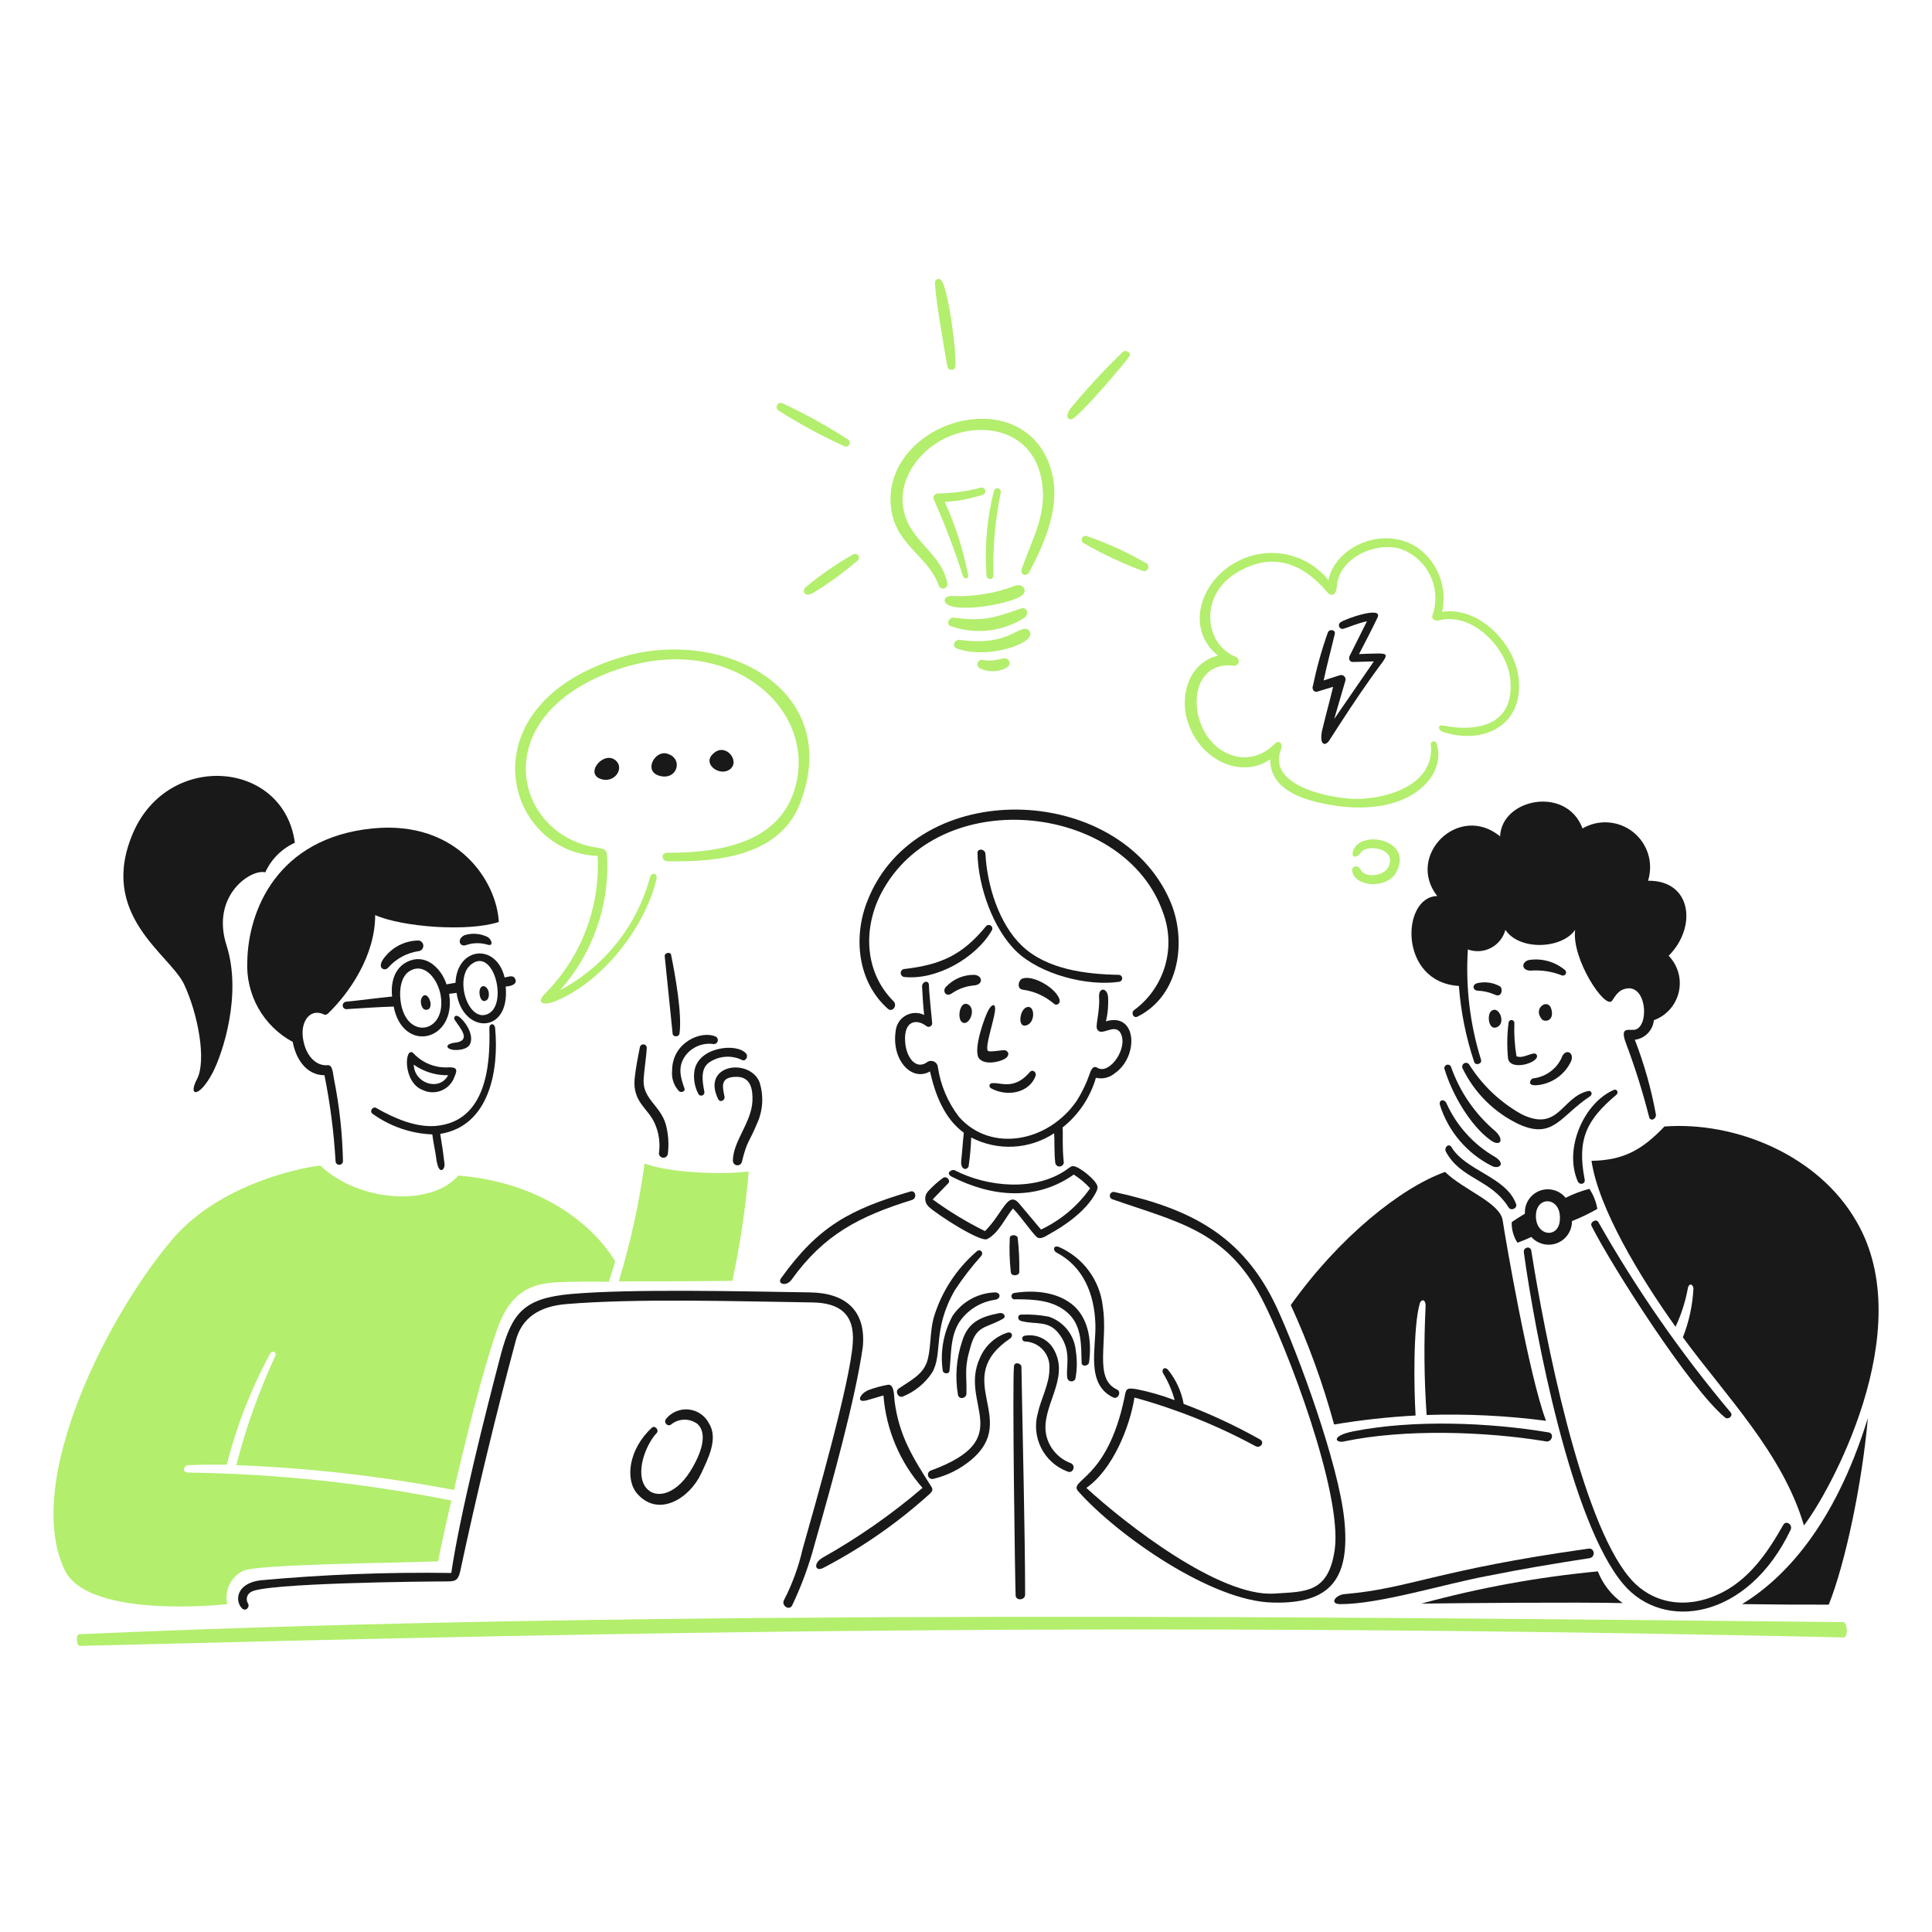 <svg width="154" height="154" viewBox="0 0 154 154" fill="none" xmlns="http://www.w3.org/2000/svg">
<path d="M122.396 86.508C123.009 86.475 123.602 86.273 124.108 85.923C124.614 85.573 125.012 85.09 125.259 84.527C125.47 83.811 124.712 83.559 124.458 84.359C124.247 84.797 123.927 85.174 123.529 85.454C123.131 85.734 122.669 85.908 122.185 85.96C122.017 86.002 121.68 86.521 122.396 86.508Z" fill="#191919"/>
<path d="M123.659 80.442C123.411 79.514 122.142 80.358 122.901 81.243C123.112 81.495 123.917 81.409 123.659 80.442Z" fill="#191919"/>
<path d="M121.848 76.526C121.258 76.692 121.259 77.368 122.016 77.368C122.863 77.305 123.713 77.436 124.502 77.751C124.556 77.769 124.615 77.768 124.668 77.748C124.722 77.728 124.768 77.691 124.797 77.642C124.826 77.593 124.838 77.535 124.83 77.478C124.822 77.421 124.795 77.369 124.753 77.33C124.356 76.994 123.89 76.749 123.389 76.61C122.887 76.471 122.362 76.442 121.848 76.526Z" fill="#191919"/>
<path d="M119.574 78.628C119.011 78.31 118.348 78.22 117.721 78.376C117.338 78.502 117.384 78.923 117.763 78.965C118.258 78.983 118.744 79.097 119.195 79.302C119.699 79.516 119.823 78.845 119.574 78.628Z" fill="#191919"/>
<path d="M120.247 81.538C120.128 82.474 120.113 83.421 120.205 84.361C120.374 85.455 122.858 84.655 122.48 84.066C122.269 83.729 121.427 84.448 120.879 84.192C120.733 83.315 120.676 82.426 120.711 81.538C120.711 81.477 120.687 81.418 120.643 81.374C120.6 81.331 120.541 81.306 120.479 81.306C120.418 81.306 120.359 81.331 120.315 81.374C120.272 81.418 120.247 81.477 120.247 81.538Z" fill="#191919"/>
<path d="M119.405 81.832C120.035 81.449 119.448 80.148 118.9 80.569C118.478 80.821 118.644 82.292 119.405 81.832Z" fill="#191919"/>
<path d="M115.151 85.244C115.741 87.181 117.172 89.708 118.815 90.887C119.573 91.435 119.952 90.887 119.198 90.171C117.579 88.807 116.357 87.032 115.66 85.033C115.632 84.965 115.578 84.912 115.511 84.884C115.443 84.856 115.367 84.856 115.3 84.884C115.232 84.912 115.179 84.966 115.151 85.033C115.123 85.101 115.123 85.177 115.151 85.244Z" fill="#191919"/>
<path d="M128.839 87.266C129.045 87.092 128.881 86.76 128.628 86.883C126.27 87.894 124.627 91.558 125.764 94.169C125.933 94.506 126.396 94.38 126.312 94C125.68 90.761 126.513 89.227 128.839 87.266Z" fill="#191919"/>
<path d="M114.772 88.066C115.103 89.119 115.642 90.094 116.359 90.933C117.075 91.773 117.954 92.459 118.941 92.951C119.489 93.204 120.036 92.783 119.194 92.235C117.461 91.242 116.089 89.723 115.277 87.897C115.067 87.561 114.679 87.689 114.772 88.066Z" fill="#191919"/>
<path d="M116.583 85.16C117.531 87.119 119.121 88.695 121.09 89.624C123.827 90.845 124.375 88.95 126.734 87.392C126.986 87.224 126.859 86.887 126.564 86.971C124.459 87.476 124.248 90.256 121.3 88.824C119.58 87.868 118.131 86.492 117.089 84.823C117.04 84.767 116.972 84.731 116.898 84.721C116.825 84.711 116.75 84.728 116.688 84.77C116.626 84.811 116.582 84.873 116.562 84.945C116.543 85.017 116.55 85.093 116.583 85.16Z" fill="#191919"/>
<path d="M120.247 96.24C120.458 96.576 121.006 96.282 120.836 95.945C120.036 93.796 116.836 93.333 115.698 91.438C115.488 91.101 115.109 91.438 115.239 91.775C116.414 94.004 118.819 93.96 120.247 96.24Z" fill="#191919"/>
<path d="M116.288 78.589C116.443 80.654 116.853 82.691 117.509 84.654C117.594 84.949 118.141 84.823 118.057 84.486C117.169 81.64 116.812 78.655 117.004 75.68C117.302 75.789 117.619 75.834 117.936 75.813C118.252 75.792 118.561 75.706 118.842 75.559C119.123 75.413 119.371 75.209 119.569 74.962C119.768 74.714 119.912 74.428 119.994 74.122C121.132 75.807 124.501 75.638 125.554 74.122C125.259 76.438 127.955 80.523 128.502 79.766C128.755 79.383 129.007 78.965 129.471 78.839C131.197 78.291 131.492 81.576 130.439 82.04C129.98 82.25 129.049 81.657 129.597 83.135C130.324 85.064 130.943 87.032 131.45 89.031C131.534 89.41 131.997 89.241 131.997 88.862C131.627 86.82 131.063 84.817 130.313 82.881C130.705 82.831 131.068 82.65 131.343 82.367C131.618 82.084 131.79 81.716 131.829 81.323C132.322 81.144 132.762 80.844 133.109 80.452C133.456 80.059 133.699 79.586 133.817 79.075C133.934 78.564 133.922 78.032 133.78 77.527C133.639 77.022 133.374 76.561 133.009 76.185C135.283 73.911 134.862 70.162 131.366 70.204C131.583 69.514 131.586 68.775 131.375 68.084C131.164 67.392 130.748 66.781 130.183 66.329C129.618 65.878 128.93 65.609 128.209 65.556C127.488 65.504 126.767 65.67 126.143 66.035C124.879 62.623 119.699 63.634 119.573 66.666C116.288 63.971 112.034 68.183 114.561 71.425C111.698 71.471 111.445 78.294 116.288 78.589Z" fill="#191919"/>
<path d="M122.059 98.595C122.311 98.877 122.643 99.076 123.012 99.164C123.38 99.252 123.766 99.226 124.119 99.088C124.471 98.951 124.774 98.709 124.985 98.395C125.196 98.081 125.307 97.71 125.302 97.332C125.999 97.059 126.674 96.736 127.323 96.363C127.229 95.791 127.013 95.245 126.691 94.763C126.036 94.933 125.4 95.172 124.796 95.479C124.553 95.177 124.22 94.961 123.845 94.861C123.47 94.761 123.074 94.783 122.712 94.924C122.351 95.065 122.044 95.317 121.836 95.644C121.627 95.971 121.528 96.355 121.553 96.742C121.132 96.995 120.668 97.29 120.5 97.416C120.479 97.998 120.64 98.572 120.959 99.058C121.3 98.932 121.718 98.767 122.059 98.595ZM122.437 96.742C122.57 95.268 124.505 95.437 124.333 97.29C124.207 98.806 122.278 98.512 122.437 96.742Z" fill="#191919"/>
<path d="M112.836 112.831C112.709 110.725 112.625 105.755 113.172 103.902C113.257 103.565 113.678 103.48 113.632 104.196C113.49 107.06 113.518 109.929 113.716 112.788C116.896 112.686 120.08 112.841 123.235 113.252C121.886 109.714 119.991 98.722 119.781 97.29C119.57 95.858 116.706 94.888 115.186 93.414C111.649 94.678 106.721 98.637 102.888 104.028C104.298 107.101 105.453 110.284 106.342 113.547C108.491 113.187 110.659 112.948 112.836 112.831Z" fill="#191919"/>
<path d="M132.672 89.793C130.945 91.603 129.471 92.488 126.86 92.53C127.407 96.282 130.693 101.754 133.557 105.755C134.004 104.803 134.33 103.798 134.525 102.764C134.61 102.175 134.984 102.385 134.984 102.722C134.915 104.051 134.631 105.36 134.142 106.598C137.596 111.314 142.105 115.863 143.79 121.591C145.685 119.191 153.098 106.047 147.96 97.332C144.928 92.067 138.316 89.371 132.672 89.793Z" fill="#191919"/>
<path d="M138.863 127.864C141.854 127.906 143.243 127.906 145.77 127.906C147.076 124.663 148.424 118.304 148.887 113.039C146.191 121.76 142.106 125.887 138.863 127.864Z" fill="#191919"/>
<path d="M127.365 125.255C122.611 125.705 117.904 126.565 113.298 127.824C116.035 127.782 125.891 127.698 129.344 127.782C128.45 127.153 127.762 126.274 127.365 125.255Z" fill="#191919"/>
<path d="M126.695 124.202C127.201 124.126 127.116 123.36 126.611 123.444C114.428 125.154 112.404 126.613 107.195 127.066C106.479 127.108 105.893 127.866 106.858 127.866C109.975 127.866 115.113 126.266 118.482 125.634C121.427 125.044 123.748 124.658 126.695 124.202Z" fill="#191919"/>
<path d="M107.865 114.094C106.01 114.465 106.475 115.063 107.149 114.894C111.95 113.883 118.436 114.094 123.238 114.894C123.701 114.978 123.912 114.262 123.448 114.178C118.689 113.378 112.62 113.145 107.865 114.094Z" fill="#191919"/>
<path d="M137.516 112.999C137.725 113.17 138.147 112.915 137.975 112.616C133.995 107.881 130.457 102.792 127.403 97.412C127.235 97.117 126.73 97.412 126.856 97.707C128.46 100.911 134.757 110.75 137.516 112.999Z" fill="#191919"/>
<path d="M142.738 121.928C142.906 121.507 142.355 121.17 142.148 121.545C140.885 123.777 139.369 126.009 136.926 127.104C134.441 128.241 131.703 127.904 129.892 125.757C125.976 121.124 123.112 106.384 122.058 99.686C121.974 99.265 121.384 99.434 121.469 99.855C122.353 106.256 125.221 121.335 129.387 126.262C132.578 130.064 139.311 129.124 142.738 121.928Z" fill="#191919"/>
<path d="M79.941 105.122C80.236 104.955 80.025 104.617 79.689 104.663C78.172 104.957 77.162 105.379 76.698 106.896C76.23 108.277 76.114 109.754 76.361 111.191C76.445 111.574 76.993 111.486 77.035 111.107C77.077 109.464 76.824 109.128 77.372 107.317C77.835 105.628 78.596 105.888 79.941 105.122Z" fill="#191919"/>
<path d="M80.489 98.679C80.443 99.593 80.471 100.508 80.573 101.417C80.615 101.754 81.205 101.712 81.247 101.417C81.266 100.503 81.224 99.588 81.121 98.679C81.078 98.384 80.496 98.384 80.489 98.679Z" fill="#191919"/>
<path d="M83.69 98.343C84.815 97.73 86.6 96.532 87.354 95.057C87.564 94.636 87.523 94.509 87.227 94.13C86.855 93.709 86.415 93.353 85.926 93.078C85.421 92.825 85.378 92.993 85 93.246C82.514 94.973 78.721 94.636 76.112 93.288C75.902 93.162 75.312 93.499 75.86 93.793C79.103 95.437 82.598 95.731 85.589 93.625C86.071 93.931 86.51 94.299 86.895 94.72C85.898 96.138 84.547 97.27 82.978 98.006C82.388 97.29 81.799 96.616 81.209 95.9C80.32 94.913 79.955 96.689 78.513 98.132C77.053 97.411 75.658 96.565 74.344 95.605C74.765 95.183 75.144 94.763 75.565 94.341C75.817 94.13 75.481 93.709 75.182 93.881C74.738 94.203 74.329 94.57 73.961 94.976C73.81 95.15 73.734 95.377 73.75 95.606C73.765 95.836 73.872 96.05 74.045 96.202C74.719 96.833 78.13 99.023 78.678 98.77C79.605 98.311 80.11 97.086 80.742 96.328C81.331 96.918 82.132 98.097 82.595 98.56C82.89 98.89 83.392 98.505 83.69 98.343Z" fill="#191919"/>
<path d="M88.154 81.411C88.307 80.763 88.364 80.096 88.322 79.432C88.238 78.716 87.565 78.674 87.606 79.474C87.69 80.527 87.312 81.748 87.438 82.001C87.733 82.717 88.786 81.541 89.291 82.296C90.007 83.475 88.448 85.707 87.48 85.118C87.228 84.949 87.02 85.076 86.848 85.623C86.591 86.361 86.252 87.067 85.837 87.729C83.563 91.056 78.973 91.898 76.446 89.031C75.555 87.877 74.975 86.514 74.761 85.072C74.755 84.977 74.723 84.886 74.671 84.806C74.618 84.727 74.545 84.663 74.46 84.621C74.375 84.578 74.281 84.559 74.186 84.564C74.091 84.569 73.999 84.599 73.919 84.651C73.034 85.325 72.234 84.314 72.15 83.05C72.024 81.323 73.077 81.197 73.835 81.786C73.882 81.825 73.94 81.847 74.001 81.85C74.061 81.854 74.121 81.838 74.172 81.806C74.224 81.773 74.263 81.725 74.286 81.669C74.308 81.612 74.313 81.55 74.298 81.491C74.256 81.109 74.045 78.965 74.045 78.501C74.003 78.08 73.498 78.249 73.498 78.628C73.54 79.386 73.582 80.186 73.666 80.902C73.434 80.789 73.178 80.735 72.92 80.744C72.662 80.752 72.41 80.824 72.186 80.952C71.961 81.081 71.772 81.262 71.634 81.48C71.496 81.698 71.412 81.946 71.392 82.204C71.055 84.478 72.656 86.247 74.129 85.405C74.551 87.258 75.267 89.153 76.826 90.29C76.741 91.048 76.699 91.806 76.615 92.564C76.573 93.238 77.036 93.323 77.205 92.986C77.318 92.218 77.389 91.445 77.415 90.669C78.447 91.207 79.605 91.46 80.767 91.4C81.929 91.341 83.055 90.972 84.027 90.332C84.069 91.09 84.027 91.891 84.111 92.649C84.112 92.697 84.123 92.744 84.143 92.787C84.164 92.831 84.193 92.869 84.229 92.901C84.265 92.932 84.308 92.956 84.353 92.97C84.399 92.984 84.448 92.988 84.495 92.982C84.543 92.976 84.588 92.96 84.63 92.935C84.671 92.91 84.706 92.877 84.733 92.838C84.761 92.798 84.779 92.754 84.788 92.707C84.797 92.659 84.796 92.611 84.785 92.564C84.659 91.301 84.743 90.501 84.701 89.869C85.976 88.858 86.904 87.474 87.355 85.91C87.61 85.971 87.876 85.972 88.131 85.914C88.387 85.855 88.626 85.739 88.829 85.573C90.808 84.233 90.638 80.653 88.154 81.411Z" fill="#191919"/>
<path d="M77.667 77.705C77.241 77.697 76.818 77.779 76.426 77.946C76.034 78.113 75.682 78.361 75.392 78.674C75.14 78.926 75.308 79.474 75.814 79.221C76.358 78.83 76.999 78.597 77.667 78.547C78.425 78.463 78.302 77.75 77.667 77.705Z" fill="#191919"/>
<path d="M87.901 104.112C87.783 103.089 87.398 102.114 86.784 101.286C86.171 100.458 85.35 99.806 84.405 99.395C83.946 99.227 83.9 99.69 84.237 99.855C86.385 100.992 87.227 103.182 87.312 105.499C87.395 107.394 86.511 110.342 88.743 111.395C89.126 111.563 89.418 110.935 89.038 110.763C87.143 109.883 88.347 106.979 87.901 104.112Z" fill="#191919"/>
<path d="M78.214 100.111C78.42 99.855 78.172 99.522 77.877 99.728C76.241 101.129 75.042 102.971 74.424 105.035C74.129 106.131 74.213 107.268 73.96 108.32C73.666 109.542 72.613 110.005 71.644 110.679C71.307 110.889 71.602 111.479 71.981 111.311C72.925 110.925 73.732 110.265 74.297 109.415C75.182 107.899 74.297 106.004 76.108 102.845C76.741 101.882 77.445 100.969 78.214 100.111Z" fill="#191919"/>
<path d="M75.687 109.251C75.832 107.949 75.729 106.597 76.445 105.418C76.767 104.931 77.189 104.517 77.683 104.205C78.177 103.893 78.731 103.689 79.309 103.607C79.815 103.523 79.769 103.017 79.309 103.017C78.642 103.039 77.989 103.219 77.403 103.541C76.818 103.862 76.317 104.318 75.94 104.87C75.214 106.193 74.933 107.714 75.14 109.209C75.139 109.504 75.649 109.588 75.687 109.251Z" fill="#191919"/>
<path d="M80.829 108.874C80.676 109.971 80.913 126.268 80.955 127.153C80.955 127.616 81.713 127.574 81.713 127.11C81.713 122.44 81.502 114.012 81.418 108.916C81.373 108.661 80.872 108.535 80.829 108.874Z" fill="#191919"/>
<path d="M85.332 116.621C84.849 116.439 84.419 116.14 84.081 115.75C83.743 115.36 83.507 114.893 83.395 114.389C82.932 112.157 85.248 110.009 84.069 107.693C83.863 107.259 83.521 106.905 83.095 106.684C82.669 106.463 82.183 106.387 81.71 106.467C81.648 106.467 81.589 106.492 81.546 106.535C81.502 106.579 81.478 106.638 81.478 106.699C81.478 106.761 81.502 106.819 81.546 106.863C81.589 106.906 81.648 106.931 81.71 106.931C81.983 106.941 82.251 107.007 82.498 107.124C82.746 107.241 82.966 107.407 83.147 107.611C83.329 107.816 83.466 108.056 83.552 108.315C83.638 108.575 83.671 108.849 83.648 109.121C83.648 110.343 82.974 111.48 82.721 112.659C82.464 113.586 82.564 114.576 83 115.434C83.437 116.291 84.179 116.954 85.08 117.292C85.543 117.505 85.794 116.795 85.332 116.621Z" fill="#191919"/>
<path d="M71.307 111.694C71.263 111.357 71.307 110.22 70.717 110.392C70.201 110.487 69.693 110.628 69.201 110.813C68.527 111.108 68.191 111.866 69.117 111.613C69.538 111.487 70.001 111.36 70.419 111.23C70.633 113.96 71.727 116.546 73.535 118.601C71.068 120.709 68.401 122.571 65.572 124.16C64.772 124.623 64.982 125.339 65.656 124.96C68.717 123.363 71.562 121.381 74.122 119.064C74.248 118.938 74.416 118.769 74.248 118.517C72.739 116.158 71.668 114.433 71.307 111.694Z" fill="#191919"/>
<path d="M107.149 121.086C106.683 116.664 103.527 108.029 101.758 104.196C99.062 98.427 94.809 96.321 88.828 95.015C88.75 94.998 88.668 95.013 88.601 95.056C88.534 95.1 88.487 95.168 88.47 95.246C88.453 95.325 88.468 95.406 88.511 95.474C88.555 95.541 88.623 95.588 88.701 95.605C93.882 97.416 97.715 98.09 100.537 103.438C102.558 107.271 107.023 119.022 106.391 123.528C105.885 127.024 104.032 126.855 101.59 127.024C97.209 127.319 89.713 121.465 86.596 118.601C88.701 117.126 90.05 113.757 90.429 111.399C93.782 112.319 97.019 113.619 100.077 115.273C100.499 115.484 100.836 114.936 100.414 114.726C98.467 113.633 96.439 112.69 94.349 111.904C94.167 110.899 93.733 109.957 93.086 109.167C92.749 108.872 92.58 109.251 92.707 109.461C93.118 110.129 93.43 110.852 93.633 111.609C92.636 111.227 91.607 110.931 90.559 110.725C89.759 110.598 89.759 110.725 89.632 111.399C88.242 118.096 85.083 117.926 85.968 118.896C89.085 122.391 96.581 127.656 101.467 127.74C106.054 127.864 107.651 125.845 107.149 121.086Z" fill="#191919"/>
<path d="M85.753 107.693C85.701 107.077 85.47 106.49 85.09 106.004C84.709 105.518 84.194 105.153 83.609 104.954C82.888 104.815 82.153 104.758 81.419 104.786C81.082 104.786 81.082 105.207 81.377 105.292C82.599 105.629 83.609 105.165 84.494 106.429C85.462 107.777 84.915 109.082 85.083 109.883C85.106 109.946 85.147 110.001 85.201 110.041C85.254 110.081 85.319 110.105 85.385 110.109C85.452 110.114 85.519 110.099 85.578 110.066C85.636 110.033 85.684 109.984 85.715 109.925C85.857 109.189 85.87 108.433 85.753 107.693Z" fill="#191919"/>
<path d="M80.32 106.219C79.835 106.373 79.388 106.629 79.01 106.971C78.632 107.312 78.332 107.731 78.13 108.198C76.361 111.904 81.205 114.641 74.213 117.211C74.127 117.237 74.055 117.294 74.01 117.372C73.966 117.45 73.954 117.542 73.975 117.629C73.997 117.715 74.051 117.791 74.127 117.838C74.203 117.886 74.294 117.903 74.382 117.885C75.497 117.622 76.535 117.103 77.414 116.368C81.331 113.083 75.729 109.925 80.531 106.682C80.784 106.471 80.658 106.139 80.32 106.219Z" fill="#191919"/>
<path d="M76.656 81.453C77.198 81.923 77.881 80.442 77.162 80.063C76.529 79.726 76.273 81.121 76.656 81.453Z" fill="#191919"/>
<path d="M85.163 104.702C86.248 105.725 86.174 107.229 86.216 108.619C86.216 108.956 86.722 108.914 86.806 108.619C87.016 107.103 86.848 105.291 85.669 104.154C84.405 102.975 82.468 102.807 80.868 103.059C80.831 103.061 80.796 103.07 80.763 103.087C80.73 103.103 80.701 103.126 80.679 103.155C80.656 103.183 80.639 103.216 80.63 103.251C80.62 103.287 80.619 103.324 80.625 103.36C80.631 103.396 80.644 103.43 80.664 103.46C80.685 103.491 80.711 103.516 80.742 103.536C80.773 103.555 80.808 103.568 80.844 103.573C80.88 103.578 80.917 103.575 80.952 103.565C82.384 103.565 84.015 103.619 85.163 104.702Z" fill="#191919"/>
<path d="M70.76 80.4C71.138 80.738 71.56 80.147 71.223 79.811C68.78 77.368 68.78 73.661 70.465 70.797C75.308 62.458 89.713 64.143 92.703 72.735C93.221 74.108 93.275 75.614 92.857 77.021C92.439 78.428 91.571 79.659 90.386 80.527C90.134 80.737 90.344 81.2 90.681 81.032C94.05 79.347 94.64 74.925 93.25 71.767C89.123 62.375 73.076 61.869 69.159 71.767C67.98 74.673 68.355 78.256 70.76 80.4Z" fill="#191919"/>
<path d="M72.065 77.873C74.631 78.16 77.793 76.357 79.057 74.167C79.095 74.106 79.109 74.032 79.095 73.961C79.081 73.889 79.041 73.826 78.982 73.783C78.923 73.741 78.851 73.722 78.779 73.731C78.707 73.739 78.641 73.775 78.594 73.831C76.698 76.147 74.971 76.905 72.065 77.242C71.99 77.254 71.922 77.293 71.873 77.35C71.824 77.408 71.797 77.482 71.797 77.558C71.797 77.633 71.824 77.707 71.873 77.765C71.922 77.823 71.99 77.861 72.065 77.873Z" fill="#191919"/>
<path d="M80.152 84.36C80.447 84.15 80.447 83.854 80.152 83.728C79.941 83.644 78.804 83.939 78.72 83.728C78.551 83.307 79.183 81.495 79.309 80.611C79.394 79.979 79.099 79.979 78.804 80.484C78.509 80.99 77.579 83.56 78.003 84.318C78.425 84.949 79.732 84.656 80.152 84.36Z" fill="#191919"/>
<path d="M63.094 102.006C65.659 98.424 68.485 96.953 72.697 95.647C73.118 95.521 72.992 94.847 72.57 94.973C67.727 96.405 65.242 97.753 62.294 101.838C61.873 102.343 62.672 102.595 63.094 102.006Z" fill="#191919"/>
<path d="M89.251 78.252C89.313 78.234 89.366 78.195 89.402 78.142C89.439 78.089 89.456 78.026 89.451 77.962C89.446 77.898 89.419 77.838 89.375 77.791C89.331 77.744 89.273 77.714 89.209 77.705C86.597 77.663 83.439 77.284 81.46 75.389C79.606 73.62 78.68 70.545 78.55 68.06C78.508 67.639 77.876 67.601 77.918 68.018C77.96 70.629 79.143 74.041 81.034 75.852C82.926 77.663 86.675 78.648 89.251 78.252Z" fill="#191919"/>
<path d="M79.014 86.76C80.38 87.485 82.089 87.055 82.552 85.75C82.636 85.455 82.299 85.202 82.089 85.455C80.864 86.887 79.815 86.297 79.179 86.339C78.846 86.297 78.765 86.628 79.014 86.76Z" fill="#191919"/>
<path d="M84.448 79.642C84.129 78.723 82.342 77.705 81.5 78C81.163 78.126 81.036 78.8 81.5 78.884C82.436 79.006 83.315 79.402 84.026 80.021C84.237 80.19 84.566 79.982 84.448 79.642Z" fill="#191919"/>
<path d="M81.752 81.748C82.554 81.589 82.51 80.106 81.879 80.274C81.288 80.4 81.079 81.882 81.752 81.748Z" fill="#191919"/>
<path d="M105.001 55.13C105.423 55.006 105.843 54.877 106.264 54.747C106.012 55.8 105.717 56.853 105.464 57.906C105.043 59.422 105.633 59.548 105.97 59.001C107.023 57.358 108.118 55.674 109.255 54.074C110.814 51.841 111.192 52.052 108.328 52.136C108.833 51.167 109.339 50.198 109.802 49.227C110.265 48.255 107.149 49.353 106.854 49.606C106.795 49.643 106.752 49.702 106.733 49.769C106.715 49.837 106.722 49.909 106.753 49.972C106.784 50.035 106.838 50.084 106.903 50.109C106.969 50.135 107.041 50.136 107.107 50.111C107.444 50.027 108.16 49.69 108.96 49.521L107.57 52.302C107.486 52.512 107.57 52.765 107.823 52.765C108.37 52.765 108.96 52.723 109.507 52.723C108.454 54.239 107.402 55.797 106.349 57.313L107.233 54.281C107.255 54.22 107.261 54.155 107.248 54.092C107.236 54.028 107.206 53.969 107.163 53.922C107.12 53.874 107.064 53.839 107.002 53.821C106.94 53.802 106.874 53.801 106.812 53.818C106.391 53.944 105.928 54.113 105.51 54.239C105.763 53.018 106.1 51.796 106.395 50.532C106.479 50.195 105.974 50.111 105.847 50.406C105.357 51.781 104.963 53.188 104.668 54.617C104.538 54.877 104.707 55.216 105.001 55.13Z" fill="#191919"/>
<path d="M54.123 86.975C54.334 87.143 54.671 86.975 54.545 86.722C54.249 85.88 53.997 85.037 54.629 84.153C54.888 83.806 55.237 83.537 55.637 83.373C56.038 83.21 56.476 83.159 56.903 83.226C56.972 83.225 57.04 83.203 57.095 83.161C57.15 83.119 57.19 83.061 57.209 82.994C57.228 82.928 57.225 82.857 57.2 82.792C57.175 82.728 57.13 82.673 57.072 82.636C55.893 82.089 53.575 83.099 53.575 85.332C53.543 85.629 53.575 85.93 53.669 86.213C53.764 86.497 53.919 86.757 54.123 86.975Z" fill="#191919"/>
<path d="M52.522 91.94C52.527 92.032 52.566 92.119 52.633 92.183C52.7 92.247 52.788 92.282 52.88 92.282C52.973 92.282 53.061 92.247 53.128 92.183C53.194 92.119 53.234 92.032 53.238 91.94C53.329 91.165 53.272 90.379 53.07 89.624C52.649 88.15 51.259 87.603 51.301 86.129C51.343 85.244 51.512 84.36 51.554 83.517C51.553 83.449 51.526 83.383 51.479 83.332C51.432 83.282 51.368 83.251 51.299 83.246C51.231 83.241 51.163 83.261 51.108 83.304C51.054 83.346 51.018 83.407 51.006 83.475C50.838 84.318 50.669 85.16 50.585 86.002C50.417 87.855 51.68 88.361 52.185 89.54C52.526 90.291 52.642 91.124 52.522 91.94Z" fill="#191919"/>
<path d="M52.986 76.231L53.618 82.422C53.66 82.674 54.123 82.674 54.165 82.38C54.376 80.822 53.828 77.747 53.491 76.101C53.449 75.852 52.944 75.936 52.986 76.231Z" fill="#191919"/>
<path d="M57.24 87.603C57.404 87.942 57.83 87.687 57.745 87.392C57.619 86.676 57.324 85.834 58.714 85.834C59.851 85.834 60.016 86.844 59.977 87.771C59.893 89.498 58.419 90.972 58.419 92.53C58.421 92.618 58.454 92.703 58.513 92.768C58.572 92.833 58.653 92.875 58.74 92.885C58.828 92.895 58.916 92.874 58.989 92.824C59.061 92.774 59.113 92.699 59.135 92.614C59.556 90.888 59.725 91.056 60.314 89.624C60.824 88.557 60.899 87.334 60.525 86.213C59.683 84.318 55.9 84.839 57.24 87.603Z" fill="#191919"/>
<path d="M55.345 85.413C55.264 86.037 55.382 86.67 55.682 87.224C55.717 87.273 55.767 87.309 55.825 87.325C55.884 87.341 55.946 87.336 56.001 87.311C56.055 87.286 56.1 87.242 56.126 87.188C56.151 87.133 56.157 87.071 56.142 87.013C55.973 86.129 55.805 85.076 56.647 84.612C57.018 84.386 57.439 84.255 57.873 84.233C58.307 84.211 58.74 84.298 59.132 84.486C59.427 84.654 59.679 84.191 59.469 83.981C58.757 83.096 55.598 83.433 55.345 85.413Z" fill="#191919"/>
<path d="M36.308 78.337C36.055 78.379 35.802 78.421 35.592 78.463C35.213 77.284 34.075 76.062 32.686 76.568C31.212 77.115 31.169 78.716 31.254 79.432C30.029 79.558 28.768 79.727 27.547 79.853C27.478 79.869 27.417 79.91 27.375 79.967C27.332 80.024 27.312 80.095 27.317 80.165C27.322 80.237 27.352 80.303 27.402 80.354C27.452 80.405 27.518 80.436 27.589 80.442C28.853 80.358 30.116 80.274 31.38 80.232C32.121 84.021 36.403 82.993 35.802 79.221C36.013 79.179 36.223 79.179 36.392 79.137C36.86 82.414 40.67 82.515 40.308 78.632C40.645 78.632 41.361 78.463 41.024 77.958C40.856 77.705 40.477 77.873 40.224 77.916C39.55 75.136 36.434 75.473 36.308 78.337ZM31.928 79.769C31.801 78.8 32.012 77.789 32.644 77.41C33.697 76.736 34.749 77.789 35.086 79.137C35.783 82.361 32.337 83.044 31.928 79.769ZM38.792 80.864C37.246 81.4 36.206 77.886 37.571 76.863C39.383 75.444 40.57 80.244 38.791 80.864H38.792Z" fill="#191919"/>
<path d="M36.392 83.096C35.424 83.18 35.508 83.602 36.139 83.686C36.561 83.728 37.234 83.644 37.441 83.265C37.778 82.675 37.315 81.706 36.725 81.158C36.304 80.737 36.094 81.116 36.266 81.327C36.647 81.916 37.571 82.886 36.392 83.096Z" fill="#191919"/>
<path d="M39.467 81.959C39.427 81.537 39.007 81.537 39.007 81.959C39.092 84.823 38.797 89.413 34.712 89.75C33.111 89.877 31.384 89.119 29.994 88.319C29.741 88.15 29.404 88.571 29.699 88.782C31.091 89.784 32.746 90.355 34.459 90.424C34.543 91.098 34.712 91.814 34.796 92.488C35.006 93.793 35.512 93.162 35.428 92.74C35.339 91.951 35.227 91.165 35.091 90.382C39.046 89.75 39.778 85.243 39.467 81.959Z" fill="#191919"/>
<path d="M33.697 86.887C33.93 86.998 34.184 87.059 34.442 87.065C34.7 87.072 34.957 87.024 35.196 86.925C35.434 86.825 35.649 86.677 35.826 86.489C36.003 86.301 36.139 86.078 36.224 85.834C36.519 85.202 36.35 85.076 35.803 85.076C35.27 85.116 34.736 85.034 34.239 84.837C33.743 84.64 33.298 84.333 32.938 83.939C32.244 83.36 32.074 86.269 33.697 86.887ZM35.718 85.707C35.045 87.009 33.022 86.381 32.981 84.865C33.78 85.432 34.739 85.727 35.718 85.707Z" fill="#191919"/>
<path d="M33.571 79.642C33.483 79.894 33.612 80.569 34.034 80.484C34.371 80.442 34.371 79.979 34.244 79.684C34.076 79.263 33.732 79.177 33.571 79.642Z" fill="#191919"/>
<path d="M38.245 78.884C38.154 79.177 38.287 79.937 38.704 79.769C38.915 79.684 38.999 79.474 38.957 79.095C38.877 78.628 38.403 78.376 38.245 78.884Z" fill="#191919"/>
<path d="M30.916 77.157C31.555 76.422 32.438 75.944 33.402 75.81C33.502 75.79 33.591 75.734 33.654 75.653C33.716 75.573 33.748 75.472 33.743 75.371C33.738 75.269 33.696 75.172 33.626 75.098C33.556 75.024 33.461 74.978 33.36 74.968C32.872 74.972 32.392 75.079 31.949 75.282C31.506 75.485 31.111 75.78 30.79 76.147C29.863 77.157 30.657 77.445 30.916 77.157Z" fill="#191919"/>
<path d="M19.713 76.61C19.644 77.917 19.948 79.217 20.589 80.358C21.231 81.498 22.183 82.433 23.336 83.053C23.546 84.275 24.347 85.707 25.863 85.707C26.316 87.958 26.611 90.238 26.747 92.53C26.744 92.57 26.75 92.611 26.763 92.649C26.777 92.688 26.798 92.723 26.826 92.753C26.853 92.782 26.887 92.806 26.924 92.822C26.961 92.838 27.001 92.847 27.042 92.847C27.082 92.847 27.123 92.838 27.16 92.822C27.197 92.806 27.231 92.782 27.258 92.753C27.286 92.723 27.307 92.688 27.321 92.649C27.334 92.611 27.34 92.57 27.337 92.53C27.293 90.337 27.053 88.153 26.621 86.002C26.537 85.623 26.537 84.864 26.115 84.906C25.273 84.991 24.431 84.275 24.178 82.927C23.883 81.495 24.683 80.316 25.821 80.86C25.989 80.944 26.115 80.818 26.2 80.733C27.842 79.133 29.906 76.185 29.906 72.942C32.096 73.911 37.361 74.29 39.761 73.489C39.593 70.288 36.518 65.361 29.695 66.035C22.072 66.797 19.788 72.608 19.713 76.61Z" fill="#191919"/>
<path d="M37.235 75.304C37.77 75.141 38.342 75.141 38.877 75.304C39.298 75.431 39.256 75.01 38.919 74.715C38.63 74.562 38.314 74.469 37.989 74.44C37.663 74.411 37.335 74.447 37.024 74.546C36.392 74.841 36.609 75.572 37.235 75.304Z" fill="#191919"/>
<path d="M21.145 69.534C21.62 68.488 22.458 67.65 23.504 67.176C22.62 60.605 13.438 59.847 10.613 66.377C7.787 72.907 13.477 76.025 14.656 78.422C15.793 80.823 16.467 84.53 15.709 86.003C14.951 87.435 15.878 87.519 16.93 85.544C17.773 83.943 19.289 79.265 18.068 75.393C16.765 71.387 20.008 69.239 21.145 69.534Z" fill="#191919"/>
<path d="M64.568 103.017C59.219 102.936 50.375 102.722 45.532 103.143C41.74 103.48 40.814 104.66 39.929 107.945C38.666 112.746 36.645 120.791 35.971 125.381C30.882 125.306 25.792 125.503 20.724 125.971C18.829 126.224 18.702 127.613 19.292 128.203C19.587 128.498 19.966 128.077 19.751 127.782C19.71 127.707 19.683 127.625 19.673 127.54C19.663 127.455 19.67 127.369 19.694 127.287C19.717 127.205 19.757 127.128 19.81 127.061C19.863 126.994 19.929 126.939 20.004 126.897C21.057 126.182 33.819 126.055 35.63 126.055C36.304 126.055 36.514 125.971 36.683 125.255C37.946 119.317 39.593 112.494 41.105 106.892C41.564 105.081 42.958 104.112 45.191 103.944C50.834 103.48 58.794 103.733 64.775 103.817C66.881 103.859 68.144 104.702 67.976 107.061C67.766 110.219 64.985 119.906 63.974 123.486C63.654 124.89 63.159 126.248 62.5 127.529C62.248 127.95 62.88 128.414 63.132 127.989C63.889 126.406 64.495 124.757 64.943 123.061C66.291 118.344 68.187 111.521 68.776 107.352C69.037 104.491 67.432 103.061 64.568 103.017Z" fill="#191919"/>
<path d="M53.07 113.125C52.899 113.377 53.196 113.757 53.491 113.547C53.787 113.305 54.155 113.17 54.537 113.162C54.919 113.155 55.292 113.275 55.597 113.504C56.145 114.01 56.271 115.063 55.26 116.874C53.996 119.191 52.27 119.528 51.508 118.601C50.582 117.464 51.466 115.147 52.351 114.22C52.561 113.968 52.182 113.589 51.968 113.799C50.115 115.484 49.778 117.969 50.831 119.106C52.515 120.959 54.959 119.443 55.885 117.464C56.432 116.284 57.274 114.684 56.516 113.462C56.359 113.155 56.128 112.892 55.843 112.698C55.558 112.503 55.228 112.384 54.885 112.35C54.542 112.317 54.196 112.37 53.878 112.506C53.561 112.641 53.283 112.854 53.07 113.125Z" fill="#191919"/>
<path d="M58.125 61.364C59.098 60.739 57.83 59.089 56.823 60.1C55.977 60.901 57.328 61.874 58.125 61.364Z" fill="#191919"/>
<path d="M47.848 62.079C48.946 62.492 49.785 61.279 49.111 60.647C48.185 59.763 46.589 61.606 47.848 62.079Z" fill="#191919"/>
<path d="M52.523 61.827C53.998 62.286 54.544 60.395 53.112 60.058C52.186 59.848 51.302 61.446 52.523 61.827Z" fill="#191919"/>
<path d="M108.454 69.323C108.248 68.9 107.739 69.029 107.78 69.408C107.949 70.709 110.56 70.924 111.319 69.492C112.665 66.881 108.409 66.123 107.865 67.807C107.655 68.439 108.201 68.397 108.497 67.934C108.875 67.302 111.36 67.551 110.687 69.071C110.392 69.829 108.799 70.035 108.454 69.323Z" fill="#B3EE6D"/>
<path d="M101.253 60.522C101.211 62.838 103.653 63.68 105.506 64.059C112.287 65.449 115.362 61.827 114.519 59.3C114.515 59.266 114.503 59.233 114.485 59.204C114.467 59.175 114.442 59.15 114.414 59.131C114.385 59.112 114.353 59.099 114.319 59.094C114.285 59.089 114.25 59.091 114.217 59.1C114.184 59.109 114.154 59.125 114.127 59.147C114.101 59.169 114.08 59.196 114.065 59.227C114.05 59.258 114.042 59.292 114.041 59.326C114.04 59.36 114.047 59.394 114.06 59.426C114.313 62.501 110.732 63.637 108.247 63.68C106.31 63.722 100.962 62.712 102.099 59.763C102.309 59.257 101.93 58.963 101.639 59.257C99.913 61.069 97.301 60.564 96.037 58.373C94.69 56.015 95.406 52.688 98.354 53.067C98.443 53.072 98.531 53.044 98.602 52.988C98.672 52.933 98.72 52.853 98.735 52.765C98.751 52.676 98.733 52.586 98.686 52.509C98.639 52.433 98.566 52.377 98.48 52.351C95.995 51.34 95.57 47.465 98.564 45.654C101.429 43.927 103.829 44.896 105.767 47.17C106.103 47.591 106.525 47.507 106.567 46.664C106.777 44.474 109.557 43.211 111.537 43.717C112.062 43.887 112.548 44.16 112.967 44.52C113.386 44.88 113.728 45.32 113.975 45.814C114.222 46.308 114.369 46.846 114.405 47.397C114.442 47.948 114.369 48.501 114.19 49.023C114.064 49.406 114.443 49.529 114.738 49.445C117.349 48.77 120.128 51.635 120.381 54.12C120.802 58.163 117.18 58.289 114.99 57.825C114.569 57.741 114.653 58.208 114.99 58.331C118.149 59.384 121.434 57.91 121.055 54.12C120.802 51.34 117.896 48.307 114.948 48.77C115.153 47.849 115.092 46.889 114.771 46.001C114.45 45.114 113.884 44.336 113.137 43.759C110.441 41.779 106.44 43.506 105.893 46.243C105.041 45.186 103.846 44.46 102.516 44.191C101.185 43.922 99.802 44.127 98.606 44.769C95.743 46.243 94.395 50.077 97.091 52.267C95.111 52.73 94.227 54.709 94.479 56.731C95.103 60.353 98.767 62.248 101.253 60.522Z" fill="#B3EE6D"/>
<path d="M146.91 129.299C110.926 128.929 51.566 128.227 6.325 130.267C6.03 130.267 6.072 131.194 6.367 131.194C49.87 130.094 89.633 129.248 146.952 130.52C147.329 130.52 147.286 129.303 146.91 129.299Z" fill="#B3EE6D"/>
<path d="M49.322 102.136C51.428 102.136 55.556 102.136 58.377 102.094C58.994 99.218 59.429 96.306 59.679 93.375C57.447 93.67 53.235 93.46 51.382 92.743C50.945 95.924 50.256 99.065 49.322 102.136Z" fill="#B3EE6D"/>
<path d="M18.116 127.864C17.996 127.344 18.056 126.799 18.285 126.317C18.515 125.835 18.901 125.445 19.38 125.211C20.517 124.663 32.184 124.579 34.924 124.453C35.05 123.779 35.429 121.968 35.977 119.609C29.082 118.226 22.076 117.478 15.044 117.377C14.413 117.377 14.665 116.787 15.044 116.787C16.055 116.745 17.066 116.745 18.077 116.745C18.856 113.665 20.016 110.694 21.531 107.901C21.699 107.606 22.078 107.774 21.952 108.069C20.647 110.873 19.604 113.791 18.835 116.787C24.66 117.01 30.461 117.671 36.187 118.767C37.114 114.765 38.377 109.628 39.556 106.174C40.567 103.099 42.168 102.341 44.316 102.215C45.719 102.154 47.124 102.14 48.528 102.173C48.696 101.667 48.864 101.162 49.033 100.53C46.969 97.161 42.547 94.17 36.524 93.707C34.461 96.15 28.69 95.897 25.532 92.907C23.679 93.117 17.568 94.465 13.907 98.593C8.769 104.489 1.778 118.009 5.147 125.126C6.825 128.751 16.218 128.077 18.116 127.864Z" fill="#B3EE6D"/>
<path d="M76.15 29.228C76.28 28.175 75.561 22.826 75.013 22.321C74.981 22.287 74.941 22.262 74.897 22.247C74.852 22.233 74.805 22.23 74.759 22.238C74.713 22.246 74.67 22.266 74.633 22.295C74.597 22.324 74.568 22.362 74.55 22.405C74.382 22.784 75.392 28.554 75.519 29.228C75.535 29.3 75.575 29.364 75.632 29.41C75.69 29.456 75.761 29.48 75.835 29.48C75.908 29.48 75.979 29.456 76.037 29.41C76.094 29.364 76.134 29.3 76.15 29.228Z" fill="#B3EE6D"/>
<path d="M82.089 50.707C82.121 50.644 82.135 50.573 82.13 50.502C82.126 50.432 82.104 50.363 82.065 50.304C82.026 50.245 81.973 50.196 81.91 50.164C81.847 50.131 81.777 50.115 81.707 50.118C80.991 50.118 80.022 51.508 76.484 51.002C76.101 50.96 75.852 51.508 76.231 51.677C78.468 52.517 81.748 51.507 82.089 50.707Z" fill="#B3EE6D"/>
<path d="M86.385 43.295C87.903 44.177 89.496 44.924 91.144 45.527C91.217 45.539 91.291 45.526 91.356 45.493C91.421 45.459 91.474 45.406 91.507 45.34C91.54 45.275 91.551 45.2 91.539 45.128C91.526 45.056 91.492 44.989 91.439 44.938C89.927 44.056 88.333 43.322 86.68 42.748C86.607 42.709 86.522 42.7 86.443 42.724C86.364 42.748 86.297 42.802 86.258 42.874C86.219 42.947 86.211 43.032 86.234 43.111C86.258 43.19 86.312 43.256 86.385 43.295Z" fill="#B3EE6D"/>
<path d="M78.341 52.603C78.255 52.585 78.165 52.599 78.089 52.644C78.012 52.689 77.956 52.76 77.929 52.844C77.903 52.929 77.909 53.02 77.946 53.1C77.984 53.18 78.049 53.243 78.131 53.277C79.184 53.867 81.04 53.193 80.321 52.561C79.987 52.266 79.477 52.824 78.341 52.603Z" fill="#B3EE6D"/>
<path d="M85.458 33.398C86.087 33.137 89.46 29.186 90.007 28.428C90.218 28.133 89.755 27.839 89.502 28.049C88.107 29.395 86.785 30.815 85.543 32.303C84.742 33.187 85.162 33.52 85.458 33.398Z" fill="#B3EE6D"/>
<path d="M74.845 46.706C74.879 46.782 74.938 46.843 75.013 46.879C75.087 46.915 75.172 46.923 75.252 46.903C75.332 46.883 75.403 46.836 75.451 46.769C75.5 46.702 75.524 46.62 75.519 46.538C75.224 44.685 73.539 43.628 72.609 42.116C70.672 38.957 73.241 35.335 76.525 34.493C79.222 33.777 82.254 34.745 82.97 37.988C83.601 40.768 82.338 42.79 81.454 45.317C81.285 45.864 81.837 46.033 82.085 45.527C83.222 43.383 84.317 40.81 83.981 38.367C83.391 34.45 80.106 32.724 76.441 33.608C73.241 34.408 70.503 37.188 71.051 40.684C71.518 43.548 74.028 44.339 74.845 46.706Z" fill="#B3EE6D"/>
<path d="M75.775 49.907C76.744 50.252 77.779 50.37 78.801 50.254C79.823 50.137 80.805 49.788 81.671 49.233C82.05 48.939 81.882 48.307 81.334 48.517C79.102 49.318 78.218 49.528 76.027 49.233C75.645 49.191 75.392 49.743 75.775 49.907Z" fill="#B3EE6D"/>
<path d="M64.189 46.833C63.896 47.216 64.189 47.717 65.031 47.128C66.201 46.4 67.314 45.583 68.359 44.685C68.415 44.636 68.451 44.569 68.461 44.495C68.471 44.421 68.454 44.346 68.412 44.285C68.371 44.223 68.309 44.178 68.237 44.159C68.165 44.139 68.089 44.147 68.022 44.18C66.669 44.949 65.386 45.837 64.189 46.833Z" fill="#B3EE6D"/>
<path d="M67.352 35.588C67.422 35.606 67.496 35.599 67.561 35.568C67.626 35.537 67.678 35.485 67.708 35.42C67.738 35.354 67.744 35.281 67.725 35.211C67.707 35.142 67.664 35.081 67.605 35.04C65.921 33.948 64.161 32.975 62.34 32.13C62.264 32.107 62.183 32.111 62.11 32.142C62.037 32.173 61.977 32.229 61.941 32.3C61.906 32.371 61.897 32.452 61.916 32.529C61.935 32.606 61.981 32.674 62.045 32.72C63.744 33.8 65.518 34.758 67.352 35.588Z" fill="#B3EE6D"/>
<path d="M75.775 48.306C77.173 48.745 80.703 48.053 81.461 47.464C81.967 47.043 81.503 46.453 80.872 46.706C79.3 47.303 77.624 47.575 75.944 47.506C75.182 47.464 75.059 48.084 75.775 48.306Z" fill="#B3EE6D"/>
<path d="M79.183 45.864C79.129 43.645 79.327 41.426 79.773 39.252C79.783 39.181 79.767 39.11 79.727 39.051C79.687 38.992 79.626 38.951 79.557 38.935C79.488 38.919 79.415 38.93 79.354 38.965C79.292 39 79.246 39.057 79.225 39.125C78.671 41.325 78.472 43.6 78.635 45.863C78.633 45.901 78.639 45.938 78.652 45.973C78.665 46.008 78.684 46.04 78.71 46.067C78.736 46.094 78.766 46.115 78.801 46.13C78.835 46.145 78.872 46.152 78.909 46.152C78.946 46.153 78.983 46.145 79.017 46.13C79.051 46.116 79.082 46.094 79.108 46.067C79.133 46.04 79.153 46.008 79.166 45.973C79.179 45.938 79.185 45.901 79.183 45.864Z" fill="#B3EE6D"/>
<path d="M78.172 38.873C77.059 39.17 75.912 39.325 74.76 39.333C74.697 39.333 74.634 39.351 74.58 39.383C74.525 39.416 74.481 39.463 74.451 39.519C74.42 39.575 74.406 39.638 74.409 39.702C74.411 39.765 74.431 39.827 74.465 39.88C75.329 41.832 76.088 43.828 76.74 45.86C76.867 46.243 77.246 46.155 77.161 45.776C76.768 43.788 76.146 41.852 75.308 40.007C76.355 39.957 77.391 39.758 78.383 39.417C78.447 39.384 78.496 39.328 78.522 39.26C78.547 39.193 78.547 39.118 78.521 39.051C78.495 38.983 78.445 38.928 78.38 38.895C78.316 38.862 78.242 38.855 78.172 38.873Z" fill="#B3EE6D"/>
<path d="M47.637 68.228C47.741 70.243 47.424 72.257 46.706 74.143C45.989 76.028 44.886 77.743 43.468 79.178C42.668 79.978 43.342 80.147 44.142 79.852C47.932 78.378 51.34 74.04 52.312 70.165C52.48 69.491 51.891 69.533 51.807 69.954C51.29 71.86 50.388 73.639 49.156 75.182C47.925 76.725 46.39 77.999 44.647 78.925C47.225 76.024 48.571 72.232 48.399 68.354C48.357 67.722 48.273 67.68 47.515 67.554C41.029 66.543 38.628 57.235 48.862 53.487C58.002 50.159 65.036 56.351 63.435 62.584C62.256 67.259 57.286 67.975 53.2 67.975C52.653 67.975 52.695 68.649 53.242 68.649C57.454 68.733 62.256 68.144 63.814 63.932C67.183 54.961 57.749 50.073 49.789 52.308C36.898 56.015 40.14 67.934 47.637 68.228Z" fill="#B3EE6D"/>
</svg>
